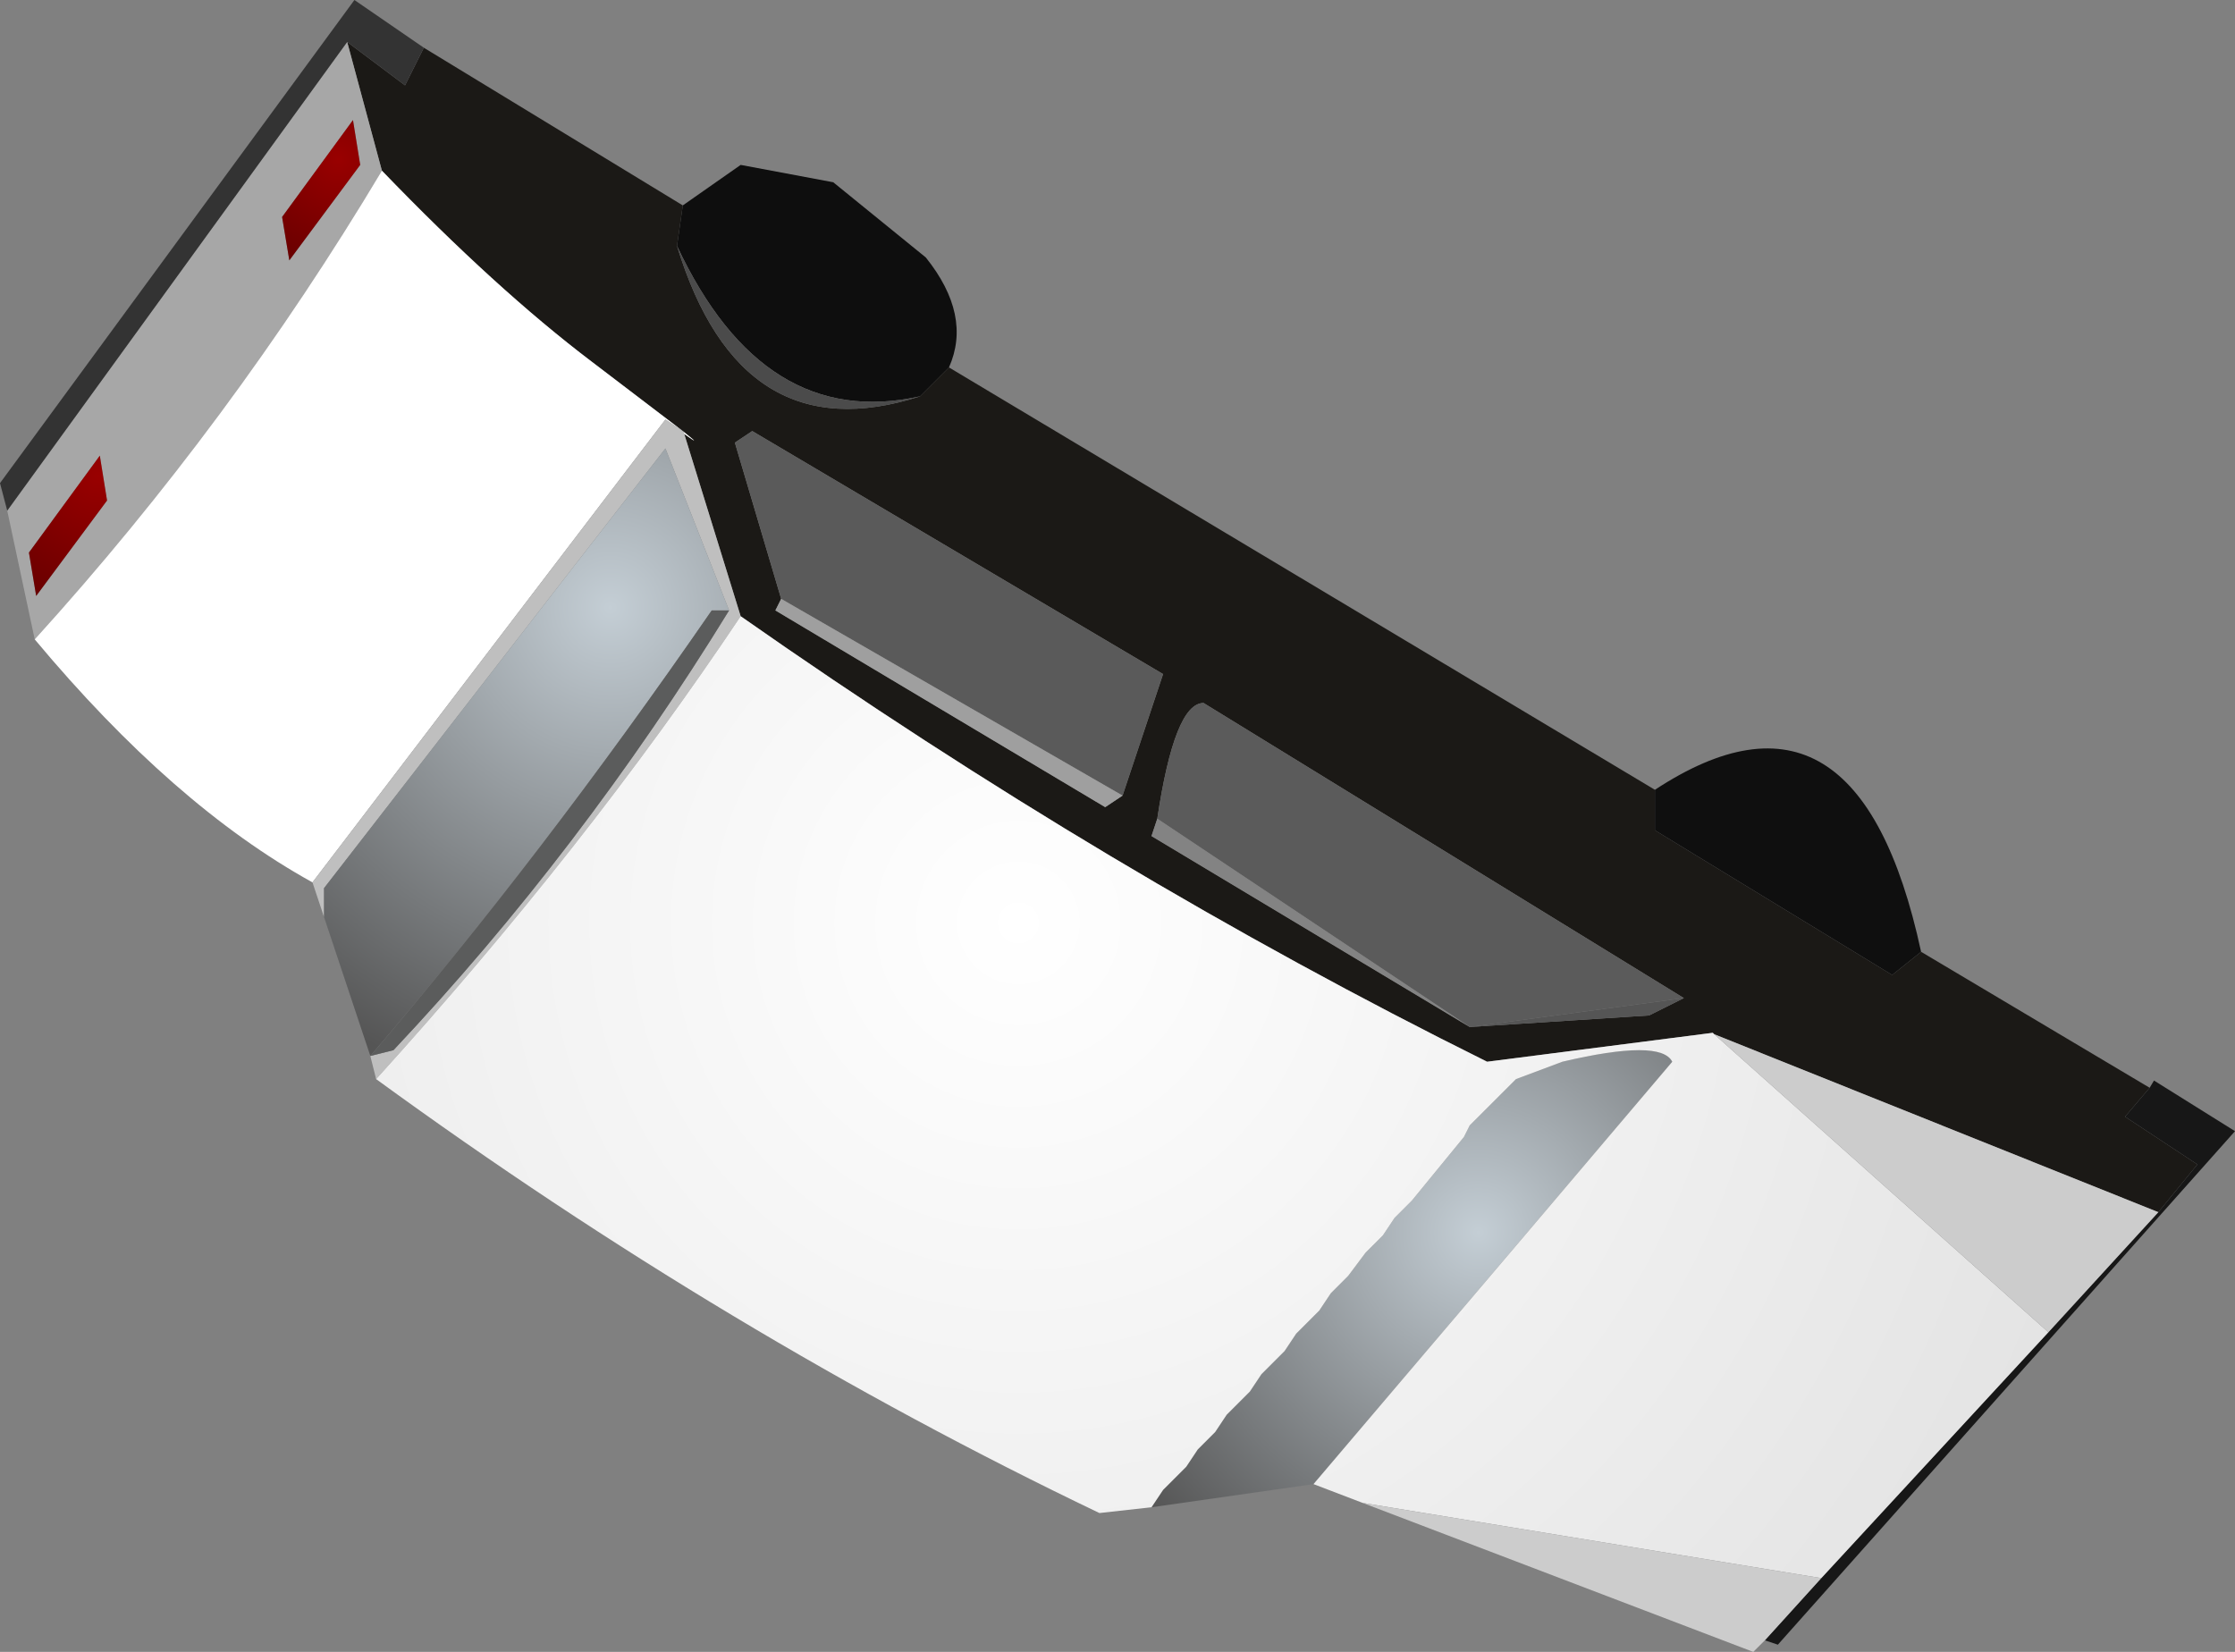 <?xml version="1.0" encoding="UTF-8" standalone="no"?>
<svg xmlns:ffdec="https://www.free-decompiler.com/flash" xmlns:xlink="http://www.w3.org/1999/xlink" ffdec:objectType="shape" height="57.1px" width="77.25px" xmlns="http://www.w3.org/2000/svg">
  <rect width="100%" height="100%" fill="#808080" stroke="none"/>
  <g transform="matrix(1.0, 0.0, 0.0, 1.0, 31.8, 34.9)">
    <path d="M-4.8 -14.2 L-5.0 -13.8 6.4 -7.0 7.0 -7.4 8.4 -11.6 -5.8 -20.0 -6.4 -19.6 -4.8 -14.2 M8.2 -6.6 L8.0 -6.0 19.0 0.6 25.2 0.2 26.4 -0.4 9.8 -10.6 Q8.8 -10.6 8.2 -6.6 M0.0 -21.2 L1.0 -22.2 25.4 -7.6 25.4 -6.2 33.6 -1.2 34.6 -2.0 42.5 2.7 41.65 3.7 44.15 5.35 42.8 7.0 27.45 0.85 27.4 0.8 19.6 1.8 Q6.5 -4.7 -6.2 -13.6 L-8.15 -19.9 Q-7.45 -19.4 -8.2 -20.0 L-11.35 -22.4 Q-14.65 -24.9 -18.6 -29.0 L-19.8 -33.45 -17.8 -31.95 -17.15 -33.25 -8.2 -27.8 -8.4 -26.4 Q-6.2 -19.2 0.0 -21.2" fill="#1b1916" fill-rule="evenodd" stroke="none"/>
    <path d="M-19.8 -33.45 L-18.6 -29.0 Q-23.8 -20.3 -30.6 -12.8 L-31.55 -17.25 -19.8 -33.45 M-19.6 -30.75 L-22.05 -27.4 -21.8 -25.9 -19.35 -29.2 -19.6 -30.75 M-28.35 -19.15 L-30.8 -15.8 -30.55 -14.3 -28.1 -17.6 -28.35 -19.15" fill="#a7a7a7" fill-rule="evenodd" stroke="none"/>
    <path d="M-18.6 -29.0 Q-14.65 -24.9 -11.35 -22.4 L-8.2 -20.0 Q-7.45 -19.4 -8.15 -19.9 L-8.2 -20.0 -8.8 -20.4 -21.0 -4.4 Q-25.8 -7.05 -30.6 -12.8 -23.8 -20.3 -18.6 -29.0" fill="#ffffff" fill-rule="evenodd" stroke="none"/>
    <path d="M1.0 -22.2 L0.0 -21.2 Q-5.4 -20.0 -8.4 -26.4 L-8.2 -27.8 -6.2 -29.2 -3.0 -28.6 0.2 -26.0 Q1.8 -24.0 1.0 -22.2" fill="#0e0e0e" fill-rule="evenodd" stroke="none"/>
    <path d="M0.0 -21.2 Q-6.2 -19.2 -8.4 -26.4 -5.4 -20.0 0.0 -21.2" fill="#4b4b4b" fill-rule="evenodd" stroke="none"/>
    <path d="M-8.15 -19.9 L-6.2 -13.6 Q-11.55 -5.6 -18.8 2.4 L-19.0 1.6 -18.2 1.4 Q-11.7 -5.5 -6.6 -13.8 L-8.8 -19.4 -20.6 -4.2 -20.6 -3.2 -21.0 -4.4 -8.8 -20.4 -8.2 -20.0 -8.15 -19.9" fill="#bfbfbf" fill-rule="evenodd" stroke="none"/>
    <path d="M7.0 -7.4 L-4.8 -14.2 -6.4 -19.6 -5.8 -20.0 8.4 -11.6 7.0 -7.4" fill="#5a5a5a" fill-rule="evenodd" stroke="none"/>
    <path d="M7.0 -7.4 L6.4 -7.0 -5.0 -13.8 -4.8 -14.2 7.0 -7.4" fill="#9f9f9f" fill-rule="evenodd" stroke="none"/>
    <path d="M26.4 -0.4 L25.2 0.2 19.0 0.6 26.4 -0.4" fill="#555555" fill-rule="evenodd" stroke="none"/>
    <path d="M34.6 -2.0 L33.6 -1.2 25.4 -6.2 25.4 -7.6 Q32.4 -12.2 34.6 -2.0" fill="#0f0f0f" fill-rule="evenodd" stroke="none"/>
    <path d="M19.0 0.6 L8.2 -6.6 Q8.8 -10.6 9.8 -10.6 L26.4 -0.4 19.0 0.6" fill="#5b5b5b" fill-rule="evenodd" stroke="none"/>
    <path d="M19.0 0.6 L8.0 -6.0 8.2 -6.6 19.0 0.6" fill="#838383" fill-rule="evenodd" stroke="none"/>
    <path d="M42.8 7.0 L44.15 5.35 41.65 3.7 42.5 2.7 42.65 2.45 45.45 4.2 29.65 21.95 29.2 21.8 31.15 19.65 39.0 11.15 42.8 7.0" fill="#171717" fill-rule="evenodd" stroke="none"/>
    <path d="M-20.6 -3.2 L-20.6 -4.2 -8.8 -19.4 -6.6 -13.8 -7.2 -13.8 Q-13.1 -5.25 -19.0 1.6 L-20.6 -3.2" fill="url(#gradient0)" fill-rule="evenodd" stroke="none"/>
    <path d="M13.6 16.4 L8.0 17.2 8.4 16.6 9.2 15.8 9.6 15.2 10.2 14.6 10.6 14.0 11.4 13.2 11.8 12.6 12.6 11.8 13.0 11.2 13.8 10.4 14.2 9.8 14.8 9.2 15.4 8.4 16.0 7.8 16.4 7.2 17.0 6.6 18.8 4.4 19.0 4.0 20.6 2.4 22.2 1.8 Q25.6 1.0 26.0 1.8 L13.6 16.4" fill="url(#gradient1)" fill-rule="evenodd" stroke="none"/>
    <path d="M-19.6 -30.75 L-19.35 -29.2 -21.8 -25.9 -22.05 -27.4 -19.6 -30.75" fill="url(#gradient2)" fill-rule="evenodd" stroke="none"/>
    <path d="M-28.35 -19.15 L-28.1 -17.6 -30.55 -14.3 -30.8 -15.8 -28.35 -19.15" fill="url(#gradient3)" fill-rule="evenodd" stroke="none"/>
    <path d="M-17.15 -33.25 L-17.8 -31.95 -19.8 -33.45 -31.55 -17.25 -31.8 -18.2 -19.55 -34.9 -17.15 -33.25" fill="#333333" fill-rule="evenodd" stroke="none"/>
    <path d="M-6.2 -13.6 Q6.5 -4.7 19.6 1.8 L27.4 0.8 27.45 0.85 39.0 11.15 31.15 19.65 15.3 17.05 13.6 16.4 26.0 1.8 Q25.6 1.0 22.2 1.8 L20.6 2.4 19.0 4.0 18.8 4.4 17.0 6.6 16.4 7.2 16.0 7.8 15.4 8.4 14.8 9.2 14.2 9.8 13.8 10.4 13.0 11.2 12.6 11.8 11.8 12.6 11.4 13.2 10.6 14.0 10.2 14.6 9.6 15.2 9.2 15.8 8.4 16.6 8.0 17.2 6.2 17.4 Q-6.65 11.25 -18.8 2.4 -11.55 -5.6 -6.2 -13.6" fill="url(#gradient4)" fill-rule="evenodd" stroke="none"/>
    <path d="M27.45 0.85 L42.8 7.0 39.0 11.15 27.45 0.85 M29.2 21.8 L28.8 22.2 15.3 17.05 31.15 19.65 29.2 21.8" fill="#cccccc" fill-rule="evenodd" stroke="none"/>
    <path d="M-6.6 -13.8 Q-11.7 -5.5 -18.2 1.4 L-19.0 1.6 Q-13.1 -5.25 -7.2 -13.8 L-6.6 -13.8" fill="#5b5c5c" fill-rule="evenodd" stroke="none"/>
  </g>
  <defs>
    <radialGradient cx="0" cy="0" gradientTransform="matrix(0.021, 0.0, 0.0, 0.021, -10.7, -13.9)" gradientUnits="userSpaceOnUse" id="gradient0" r="819.2" spreadMethod="pad">
      <stop offset="0.0" stop-color="#c4ced5"/>
      <stop offset="1.0" stop-color="#555555"/>
    </radialGradient>
    <radialGradient cx="0" cy="0" gradientTransform="matrix(0.018, 0.0, 0.0, 0.018, 19.3, 7.7)" gradientUnits="userSpaceOnUse" id="gradient1" r="819.2" spreadMethod="pad">
      <stop offset="0.0" stop-color="#c4ced5"/>
      <stop offset="1.0" stop-color="#555555"/>
    </radialGradient>
    <radialGradient cx="0" cy="0" gradientTransform="matrix(0.005, 0.0, 0.0, 0.005, -20.1, -29.4)" gradientUnits="userSpaceOnUse" id="gradient2" r="819.2" spreadMethod="pad">
      <stop offset="0.0" stop-color="#990000"/>
      <stop offset="1.0" stop-color="#660000"/>
    </radialGradient>
    <radialGradient cx="0" cy="0" gradientTransform="matrix(0.006, 0.0, 0.0, 0.006, -28.4, -18.45)" gradientUnits="userSpaceOnUse" id="gradient3" r="819.2" spreadMethod="pad">
      <stop offset="0.0" stop-color="#990000"/>
      <stop offset="1.0" stop-color="#660000"/>
    </radialGradient>
    <radialGradient cx="0" cy="0" gradientTransform="matrix(0.05, 0.0, 0.0, 0.05, 3.4, -3.0)" gradientUnits="userSpaceOnUse" id="gradient4" r="819.2" spreadMethod="pad">
      <stop offset="0.0" stop-color="#ffffff"/>
      <stop offset="1.0" stop-color="#e2e2e2"/>
    </radialGradient>
  </defs>
</svg>

